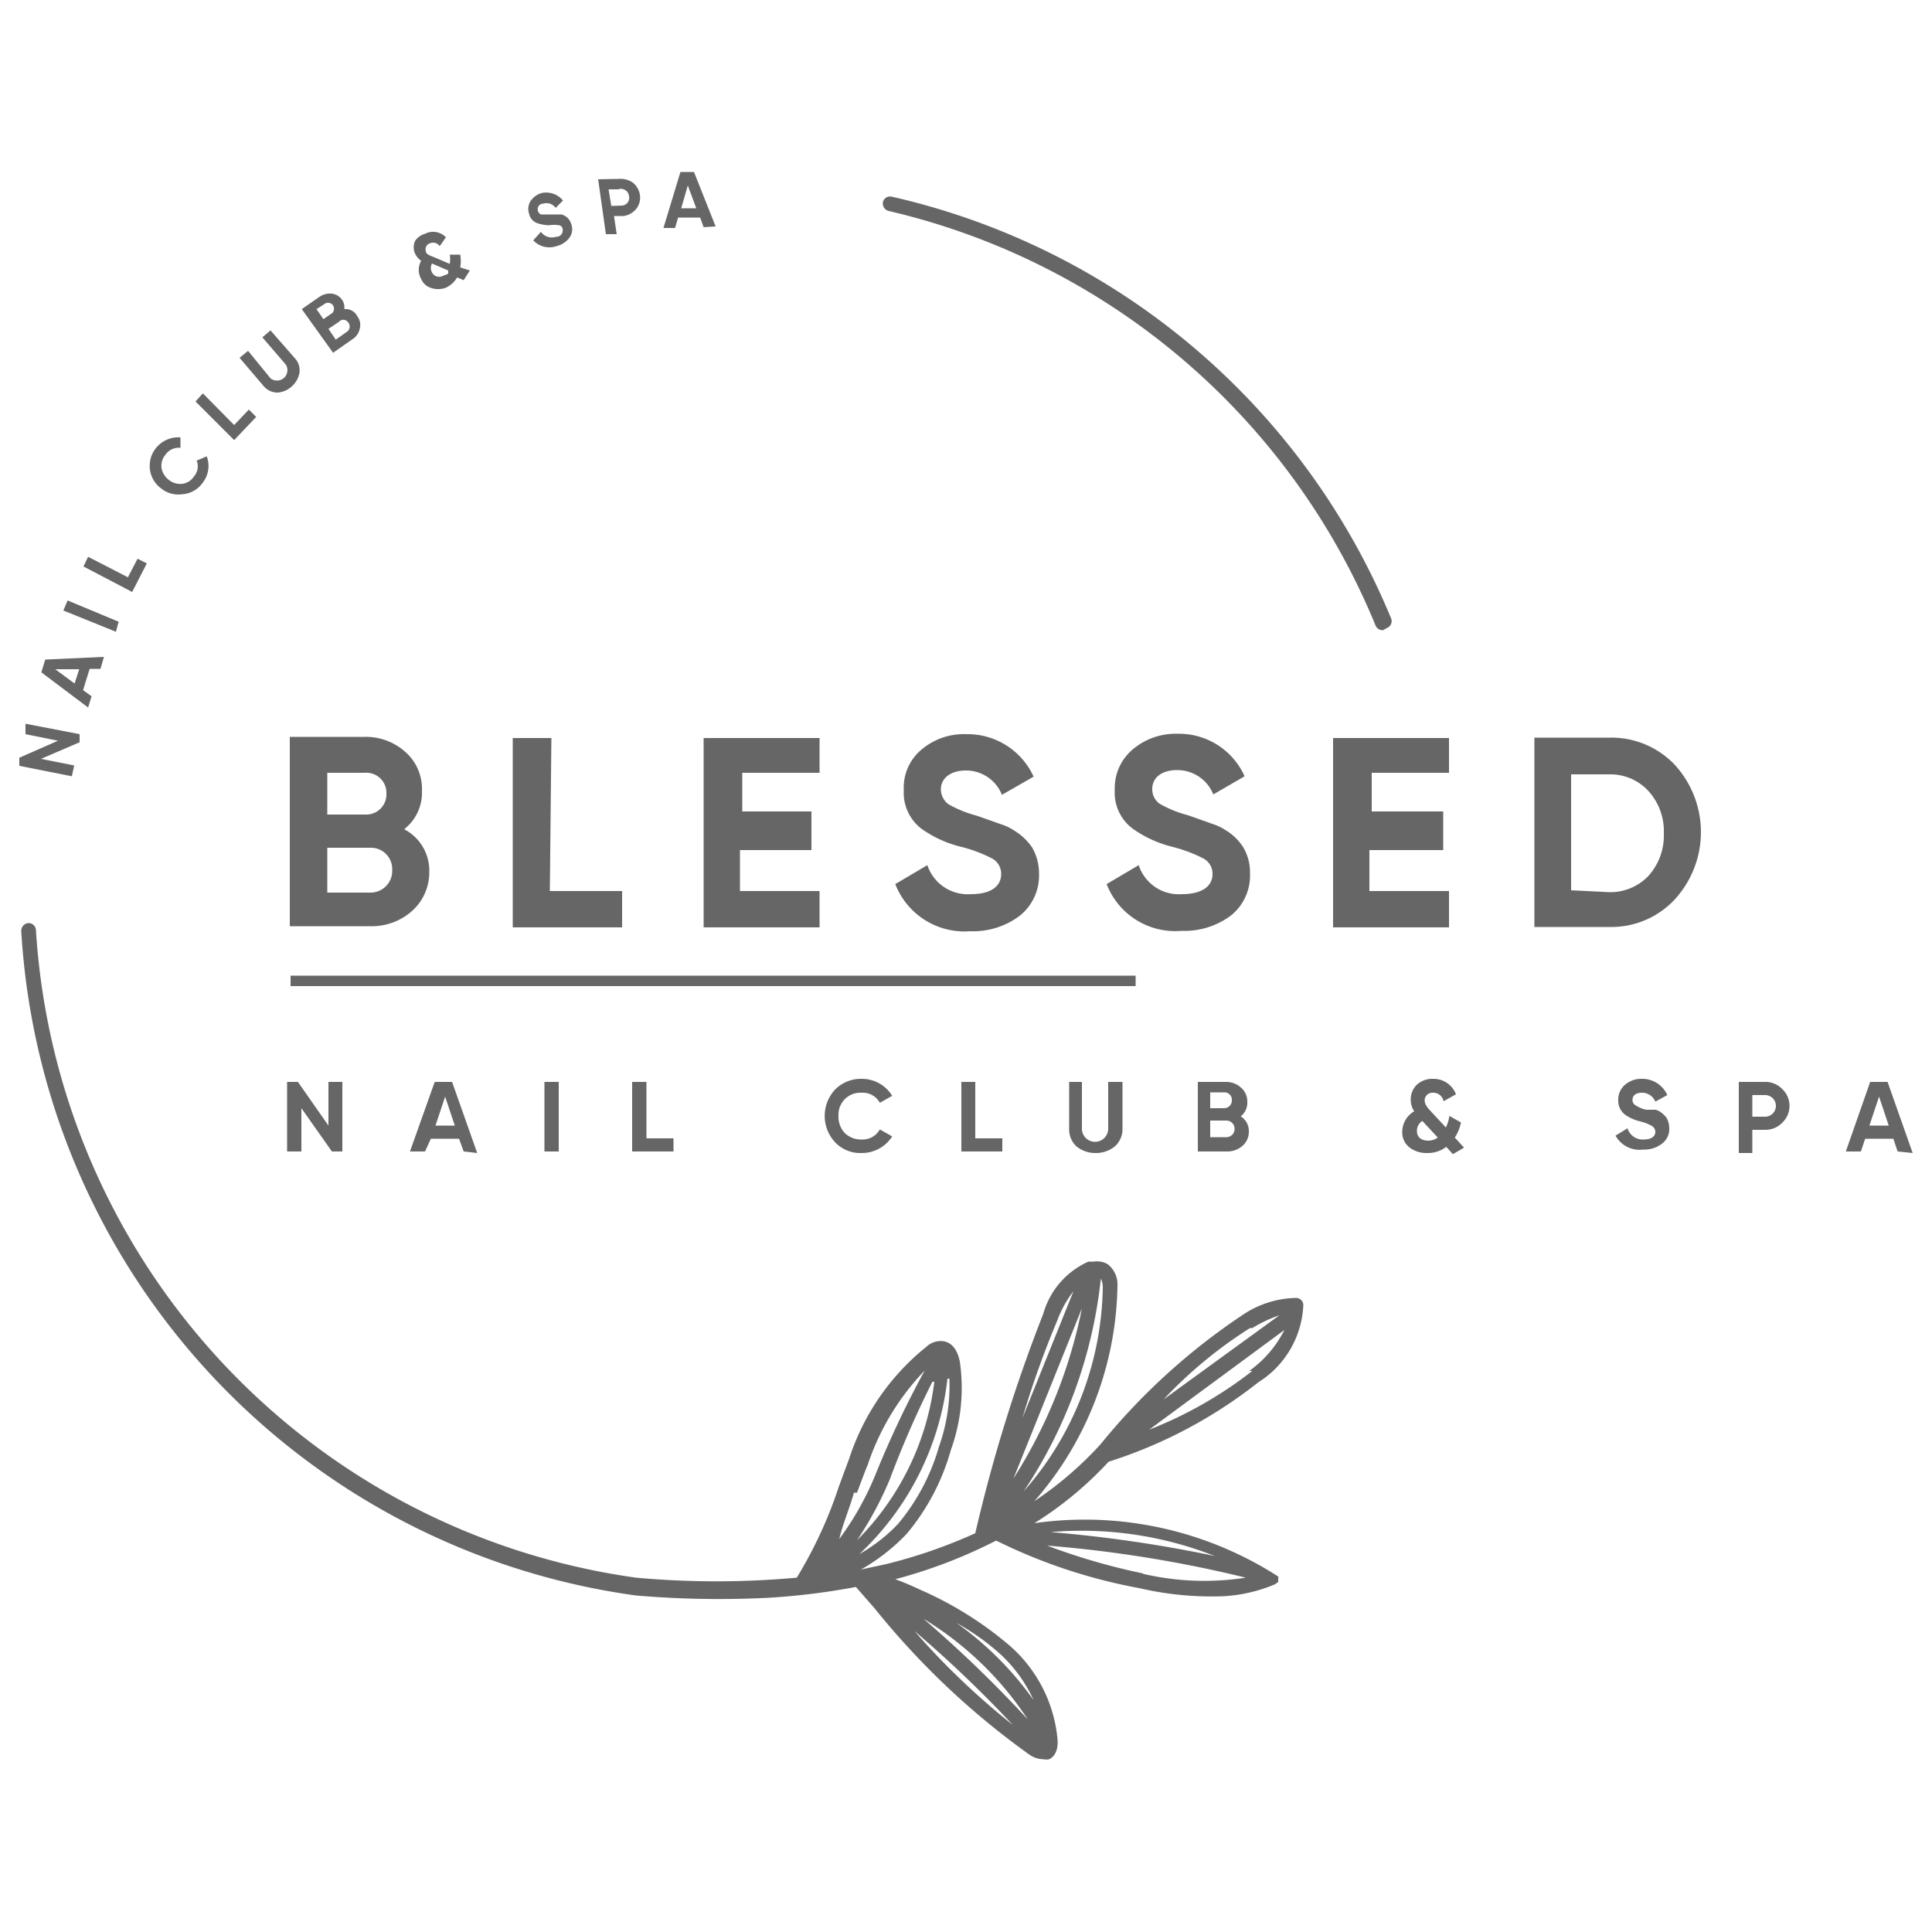 <svg id="Layer_1" data-name="Layer 1" xmlns="http://www.w3.org/2000/svg" viewBox="0 0 50 50"><defs><style>.cls-1{fill:#666;}</style></defs><path class="cls-1" d="M35.79,16.31a.2.2,0,0,1-.19-.12A18.05,18.05,0,0,0,23,5.46a.2.2,0,0,1-.15-.23.19.19,0,0,1,.23-.14A18.39,18.39,0,0,1,36,16a.19.19,0,0,1-.1.25Z"/><path class="cls-1" d="M32.57,35.77a2.48,2.48,0,0,0,1.16-2,.19.19,0,0,0-.18-.18,2.55,2.55,0,0,0-1.39.44,16.57,16.57,0,0,0-3.68,3.35h0a9.34,9.34,0,0,1-1.71,1.47,8.67,8.67,0,0,0,2.15-5.58.66.66,0,0,0-.25-.55.54.54,0,0,0-.36-.07h0l-.14,0A2.1,2.1,0,0,0,27,34a40.45,40.45,0,0,0-1.76,5.68,13.31,13.31,0,0,1-2.31.8l-.65.14a5.08,5.08,0,0,0,1.19-.93,5.82,5.82,0,0,0,1.14-2.17,4.71,4.71,0,0,0,.23-2.28c-.06-.31-.21-.5-.43-.53h0a.54.54,0,0,0-.43.14,6.14,6.14,0,0,0-2,2.89l-.27.73a11.24,11.24,0,0,1-1.09,2.36.06.06,0,0,0,0,0,23,23,0,0,1-4.16,0A18.06,18.06,0,0,1,.93,24.07a.19.19,0,0,0-.2-.18.2.2,0,0,0-.18.2,18.45,18.45,0,0,0,15.9,17.2,25.17,25.17,0,0,0,3.44.06,17.89,17.89,0,0,0,2.26-.28l.49.56a20.24,20.24,0,0,0,4,3.78.67.67,0,0,0,.37.12.35.35,0,0,0,.14,0h0c.11-.05.24-.19.22-.5a3.66,3.66,0,0,0-1.25-2.45,9.3,9.3,0,0,0-2.31-1.44c-.21-.1-.42-.19-.64-.27a13,13,0,0,0,2.61-1h0a14.06,14.06,0,0,0,3.7,1.23,8.27,8.27,0,0,0,2.19.21A4,4,0,0,0,33,41h0l.08-.06h0a.05.05,0,0,0,0,0v0h0s0,0,0-.07v0a.18.18,0,0,0,0-.07h0a9.25,9.25,0,0,0-6.31-1.38,9.34,9.34,0,0,0,1.92-1.59A12.2,12.2,0,0,0,32.57,35.77Zm-8-.09a4.69,4.69,0,0,1-.27,1.76,5.44,5.44,0,0,1-1.06,2,4.28,4.28,0,0,1-1,.78A7.35,7.35,0,0,0,24.52,35.68Zm-.39.08a7,7,0,0,1-2,4.1,9.07,9.07,0,0,0,.85-1.58A25.35,25.35,0,0,1,24.13,35.76Zm-2,2.87c.09-.24.18-.49.28-.73a6.48,6.48,0,0,1,1.47-2.43,26.07,26.07,0,0,0-1.26,2.66,7.62,7.62,0,0,1-.95,1.7C21.81,39.44,22,39,22.1,38.63Zm10.23-3.15A10.63,10.63,0,0,1,29.74,37l3.5-2.58A2.93,2.93,0,0,1,32.33,35.48Zm0-1.11a3.45,3.45,0,0,1,.7-.33l-3,2.18A11.49,11.49,0,0,1,32.35,34.37ZM28,33.86a12.87,12.87,0,0,1-1.77,4.4ZM26.49,38.6a12.23,12.23,0,0,0,2-5.51.53.53,0,0,1,.05.23A8.17,8.17,0,0,1,26.49,38.6Zm.87-4.42a2.8,2.8,0,0,1,.42-.76L26.46,36.7A24.32,24.32,0,0,1,27.36,34.18Zm-3.73,8a31.15,31.15,0,0,1,2.58,2.46A19.33,19.33,0,0,1,23.63,42.17Zm.23-.31a8.5,8.5,0,0,1,2.74,2.63A31.83,31.83,0,0,0,23.86,41.86ZM26.75,44a8.38,8.38,0,0,0-2-2,6.11,6.11,0,0,1,1.15.82A3.71,3.71,0,0,1,26.75,44Zm2.83-3.28A16.49,16.49,0,0,1,27.1,40a32.53,32.53,0,0,1,5.14.83A7,7,0,0,1,29.58,40.73Zm1.91-.44a34.56,34.56,0,0,0-4.3-.63A9.4,9.4,0,0,1,31.49,40.29Z"/><path class="cls-1" d="M11.11,22.57a1.34,1.34,0,0,1-.44,1,1.56,1.56,0,0,1-1.09.4H7.5v-4.9H9.43a1.53,1.53,0,0,1,1.06.39,1.27,1.27,0,0,1,.43,1,1.2,1.2,0,0,1-.46,1A1.21,1.21,0,0,1,11.11,22.57ZM8.47,20v1.08h1a.52.52,0,0,0,.53-.54A.52.52,0,0,0,9.43,20Zm1.11,3.1a.56.56,0,0,0,.57-.59.55.55,0,0,0-.57-.57H8.47v1.16Z"/><path class="cls-1" d="M14.23,23.06H16.1V24H13.27v-4.9h1Z"/><path class="cls-1" d="M19.15,23.06h2.06V24h-3v-4.9h3V20h-2v1H21V22H19.15Z"/><path class="cls-1" d="M23.17,22.88l.83-.49a1.1,1.1,0,0,0,1.13.75c.54,0,.78-.22.78-.52a.45.45,0,0,0-.23-.4,3.66,3.66,0,0,0-.83-.31,3,3,0,0,1-1-.46,1.17,1.17,0,0,1-.46-1,1.28,1.28,0,0,1,.47-1.06A1.69,1.69,0,0,1,25,19a1.88,1.88,0,0,1,1.75,1.1l-.82.47a1,1,0,0,0-.93-.63c-.4,0-.65.2-.65.49a.49.49,0,0,0,.19.38,3,3,0,0,0,.74.3l.34.12.31.11a1.28,1.28,0,0,1,.31.15,1.51,1.51,0,0,1,.47.44,1.35,1.35,0,0,1,.18.69,1.33,1.33,0,0,1-.5,1.08,2,2,0,0,1-1.28.4A1.92,1.92,0,0,1,23.17,22.88Z"/><path class="cls-1" d="M28.64,22.88l.83-.49a1.09,1.09,0,0,0,1.12.75c.54,0,.79-.22.79-.52a.45.45,0,0,0-.23-.4,3.87,3.87,0,0,0-.83-.31,3,3,0,0,1-1-.46,1.16,1.16,0,0,1-.47-1,1.31,1.31,0,0,1,.47-1.06,1.71,1.71,0,0,1,1.14-.4,1.86,1.86,0,0,1,1.75,1.1l-.81.47a1,1,0,0,0-.94-.63c-.4,0-.64.2-.64.49a.46.46,0,0,0,.19.38,3,3,0,0,0,.74.3l.34.12.31.11a1.28,1.28,0,0,1,.31.15,1.38,1.38,0,0,1,.46.44,1.26,1.26,0,0,1,.18.69,1.32,1.32,0,0,1-.49,1.08,2,2,0,0,1-1.28.4A1.9,1.9,0,0,1,28.64,22.88Z"/><path class="cls-1" d="M35.44,23.06H37.5V24h-3v-4.9h3V20h-2v1h1.85V22H35.44Z"/><path class="cls-1" d="M41.66,19.09a2.26,2.26,0,0,1,1.68.7,2.58,2.58,0,0,1,0,3.49,2.24,2.24,0,0,1-1.68.71H39.71v-4.9Zm0,4a1.37,1.37,0,0,0,1-.42,1.56,1.56,0,0,0,.4-1.1,1.55,1.55,0,0,0-.4-1.1,1.34,1.34,0,0,0-1-.43h-1v3Z"/><path class="cls-1" d="M8.5,28h.36V29.8H8.59L7.8,28.68V29.8H7.43V28h.28l.79,1.13Z"/><path class="cls-1" d="M12,29.8l-.12-.33h-.73L11,29.8h-.39L11.25,28h.45l.65,1.84Zm-.73-.67h.5l-.25-.75Z"/><path class="cls-1" d="M14.09,28h.37V29.8h-.37Z"/><path class="cls-1" d="M16.73,29.46h.7v.34H16.36V28h.37Z"/><path class="cls-1" d="M21.61,29.56a1,1,0,0,1,0-1.36.94.94,0,0,1,.69-.28.92.92,0,0,1,.79.44l-.32.18a.5.5,0,0,0-.47-.26.57.57,0,0,0-.44.17.57.57,0,0,0-.16.43.61.61,0,0,0,.16.44.6.6,0,0,0,.44.17.51.51,0,0,0,.47-.26l.32.18a.93.93,0,0,1-.79.43A.9.9,0,0,1,21.61,29.56Z"/><path class="cls-1" d="M25.24,29.46h.7v.34H24.88V28h.36Z"/><path class="cls-1" d="M27.86,29.67a.6.6,0,0,1-.19-.47V28H28v1.21a.34.34,0,0,0,.68,0V28h.37V29.2a.6.6,0,0,1-.2.47.77.77,0,0,1-.51.17A.78.78,0,0,1,27.86,29.67Z"/><path class="cls-1" d="M32.32,29.27a.48.48,0,0,1-.16.38.59.59,0,0,1-.41.15H31V28h.72a.57.57,0,0,1,.4.15.47.47,0,0,1,.16.37.44.44,0,0,1-.17.37A.45.45,0,0,1,32.32,29.27Zm-1-1v.41h.36a.2.2,0,0,0,.2-.21.19.19,0,0,0-.2-.2Zm.42,1.16a.21.21,0,0,0,.21-.21.21.21,0,0,0-.21-.22h-.42v.43Z"/><path class="cls-1" d="M37.89,29.7l-.29.17-.17-.19a.78.78,0,0,1-.49.16.72.72,0,0,1-.47-.15.49.49,0,0,1-.18-.4.62.62,0,0,1,.31-.53.53.53,0,0,1-.09-.3.53.53,0,0,1,.16-.39.6.6,0,0,1,.42-.15.62.62,0,0,1,.59.4l-.32.18a.27.27,0,0,0-.27-.22.2.2,0,0,0-.22.19c0,.1.05.17.15.28l.4.43a1.07,1.07,0,0,0,.09-.3l.3.17a1.11,1.11,0,0,1-.16.39Zm-.68-.26-.4-.43h0a.3.3,0,0,0-.14.26c0,.15.1.25.3.25A.43.43,0,0,0,37.21,29.44Z"/><path class="cls-1" d="M41.81,29.39l.31-.19a.41.41,0,0,0,.42.29c.21,0,.3-.09.3-.2a.18.18,0,0,0-.09-.15,1.1,1.1,0,0,0-.31-.12,1.12,1.12,0,0,1-.38-.17.45.45,0,0,1-.18-.38.5.5,0,0,1,.18-.4.64.64,0,0,1,.43-.15.71.71,0,0,1,.66.42l-.31.17a.37.37,0,0,0-.35-.23c-.15,0-.24.07-.24.18a.15.15,0,0,0,.07.14.84.84,0,0,0,.28.12l.12,0,.12,0a.33.33,0,0,1,.12.05.65.65,0,0,1,.17.16.54.54,0,0,1,.07.27.47.47,0,0,1-.19.4.73.73,0,0,1-.48.15A.71.71,0,0,1,41.81,29.39Z"/><path class="cls-1" d="M45.68,28a.6.6,0,0,1,.44.18.6.6,0,0,1,0,.88.6.6,0,0,1-.44.18h-.33v.6H45V28Zm0,.9a.28.28,0,0,0,0-.56h-.33v.56Z"/><path class="cls-1" d="M49.11,29.8,49,29.47h-.73l-.11.33h-.39L48.4,28h.45l.65,1.84Zm-.73-.67h.5l-.25-.75Z"/><path class="cls-1" d="M.66,19l0-.27,1.4.27,0,.21-1,.43.86.17-.06.28L.5,19.82l0-.21,1-.44Z"/><path class="cls-1" d="M2.6,17.31H2.32l-.17.55.22.16-.09.29L1.07,17.4l.1-.33L2.69,17Zm-.67.38.12-.37H1.43Z"/><path class="cls-1" d="M1.64,15.8l.11-.26,1.32.55L3,16.35Z"/><path class="cls-1" d="M3.31,14.94l.25-.48.24.12-.38.74-1.26-.66.12-.25Z"/><path class="cls-1" d="M4.72,12.79a.7.7,0,0,1-.55-.15.72.72,0,0,1-.29-.49.74.74,0,0,1,.79-.83l0,.27a.42.42,0,0,0-.39.18.44.44,0,0,0-.1.34.49.49,0,0,0,.19.31.46.46,0,0,0,.35.1.42.42,0,0,0,.3-.19.4.4,0,0,0,.07-.41l.26-.11a.7.7,0,0,1-.11.69A.69.69,0,0,1,4.72,12.79Z"/><path class="cls-1" d="M6.06,11l.38-.4.19.19-.57.6-1-1,.19-.21Z"/><path class="cls-1" d="M7.18,10.16A.47.47,0,0,1,6.83,10L6.2,9.26l.22-.18L7,9.79a.27.27,0,0,0,.4-.35l-.61-.71L7,8.55l.63.72a.46.46,0,0,1,.12.38.62.62,0,0,1-.21.36A.6.6,0,0,1,7.18,10.16Z"/><path class="cls-1" d="M9.25,8.19a.37.37,0,0,1,.06.32.43.43,0,0,1-.19.27l-.5.35L7.81,8l.46-.32a.48.48,0,0,1,.32-.08.37.37,0,0,1,.27.17A.34.34,0,0,1,8.91,8,.34.34,0,0,1,9.25,8.19ZM8.19,8l.18.26.23-.16a.16.16,0,0,0,0-.22.16.16,0,0,0-.22,0ZM9,8.57a.17.17,0,0,0,0-.24.15.15,0,0,0-.23,0l-.27.18.19.28Z"/><path class="cls-1" d="M12.16,7,12,7.25l-.17-.07a.66.66,0,0,1-.3.27.58.58,0,0,1-.38,0,.41.41,0,0,1-.25-.23.47.47,0,0,1,0-.47.49.49,0,0,1-.16-.19.4.4,0,0,1,0-.32A.45.45,0,0,1,11,6.05a.46.46,0,0,1,.54.09l-.16.23a.21.21,0,0,0-.26-.07.16.16,0,0,0-.1.2c0,.07.09.11.2.15l.42.18a.75.75,0,0,0,0-.24l.27,0a.92.92,0,0,1,0,.33Zm-.56,0-.42-.18h0a.24.24,0,0,0,0,.23.21.21,0,0,0,.3.08A.37.37,0,0,0,11.6,7.08Z"/><path class="cls-1" d="M13.8,6.22,14,6a.34.34,0,0,0,.38.13c.15,0,.2-.12.18-.21a.11.11,0,0,0-.09-.09.79.79,0,0,0-.26,0,1,1,0,0,1-.32-.06.33.33,0,0,1-.2-.25.38.38,0,0,1,.05-.33A.54.54,0,0,1,14,5a.56.56,0,0,1,.57.19l-.19.19a.29.29,0,0,0-.32-.11c-.11,0-.16.1-.14.18a.14.14,0,0,0,.08.1l.23,0h.2l.1,0a.37.37,0,0,1,.16.09.39.39,0,0,1,.1.18.37.37,0,0,1-.06.34.59.59,0,0,1-.33.21A.57.57,0,0,1,13.8,6.22Z"/><path class="cls-1" d="M16,4.63a.59.59,0,0,1,.37.09.51.51,0,0,1,.19.32.47.47,0,0,1-.09.36.51.51,0,0,1-.33.19l-.25,0,.07.47-.28,0-.2-1.42Zm.1.69a.2.2,0,0,0,.18-.24A.21.21,0,0,0,16,4.9l-.25,0,.07.43Z"/><path class="cls-1" d="M18.21,5.88l-.09-.25-.57,0-.08.27h-.3l.44-1.45.35,0,.56,1.41Zm-.58-.49.39,0L17.8,4.8Z"/><rect class="cls-1" x="7.52" y="25.25" width="21.87" height="0.27"/></svg>